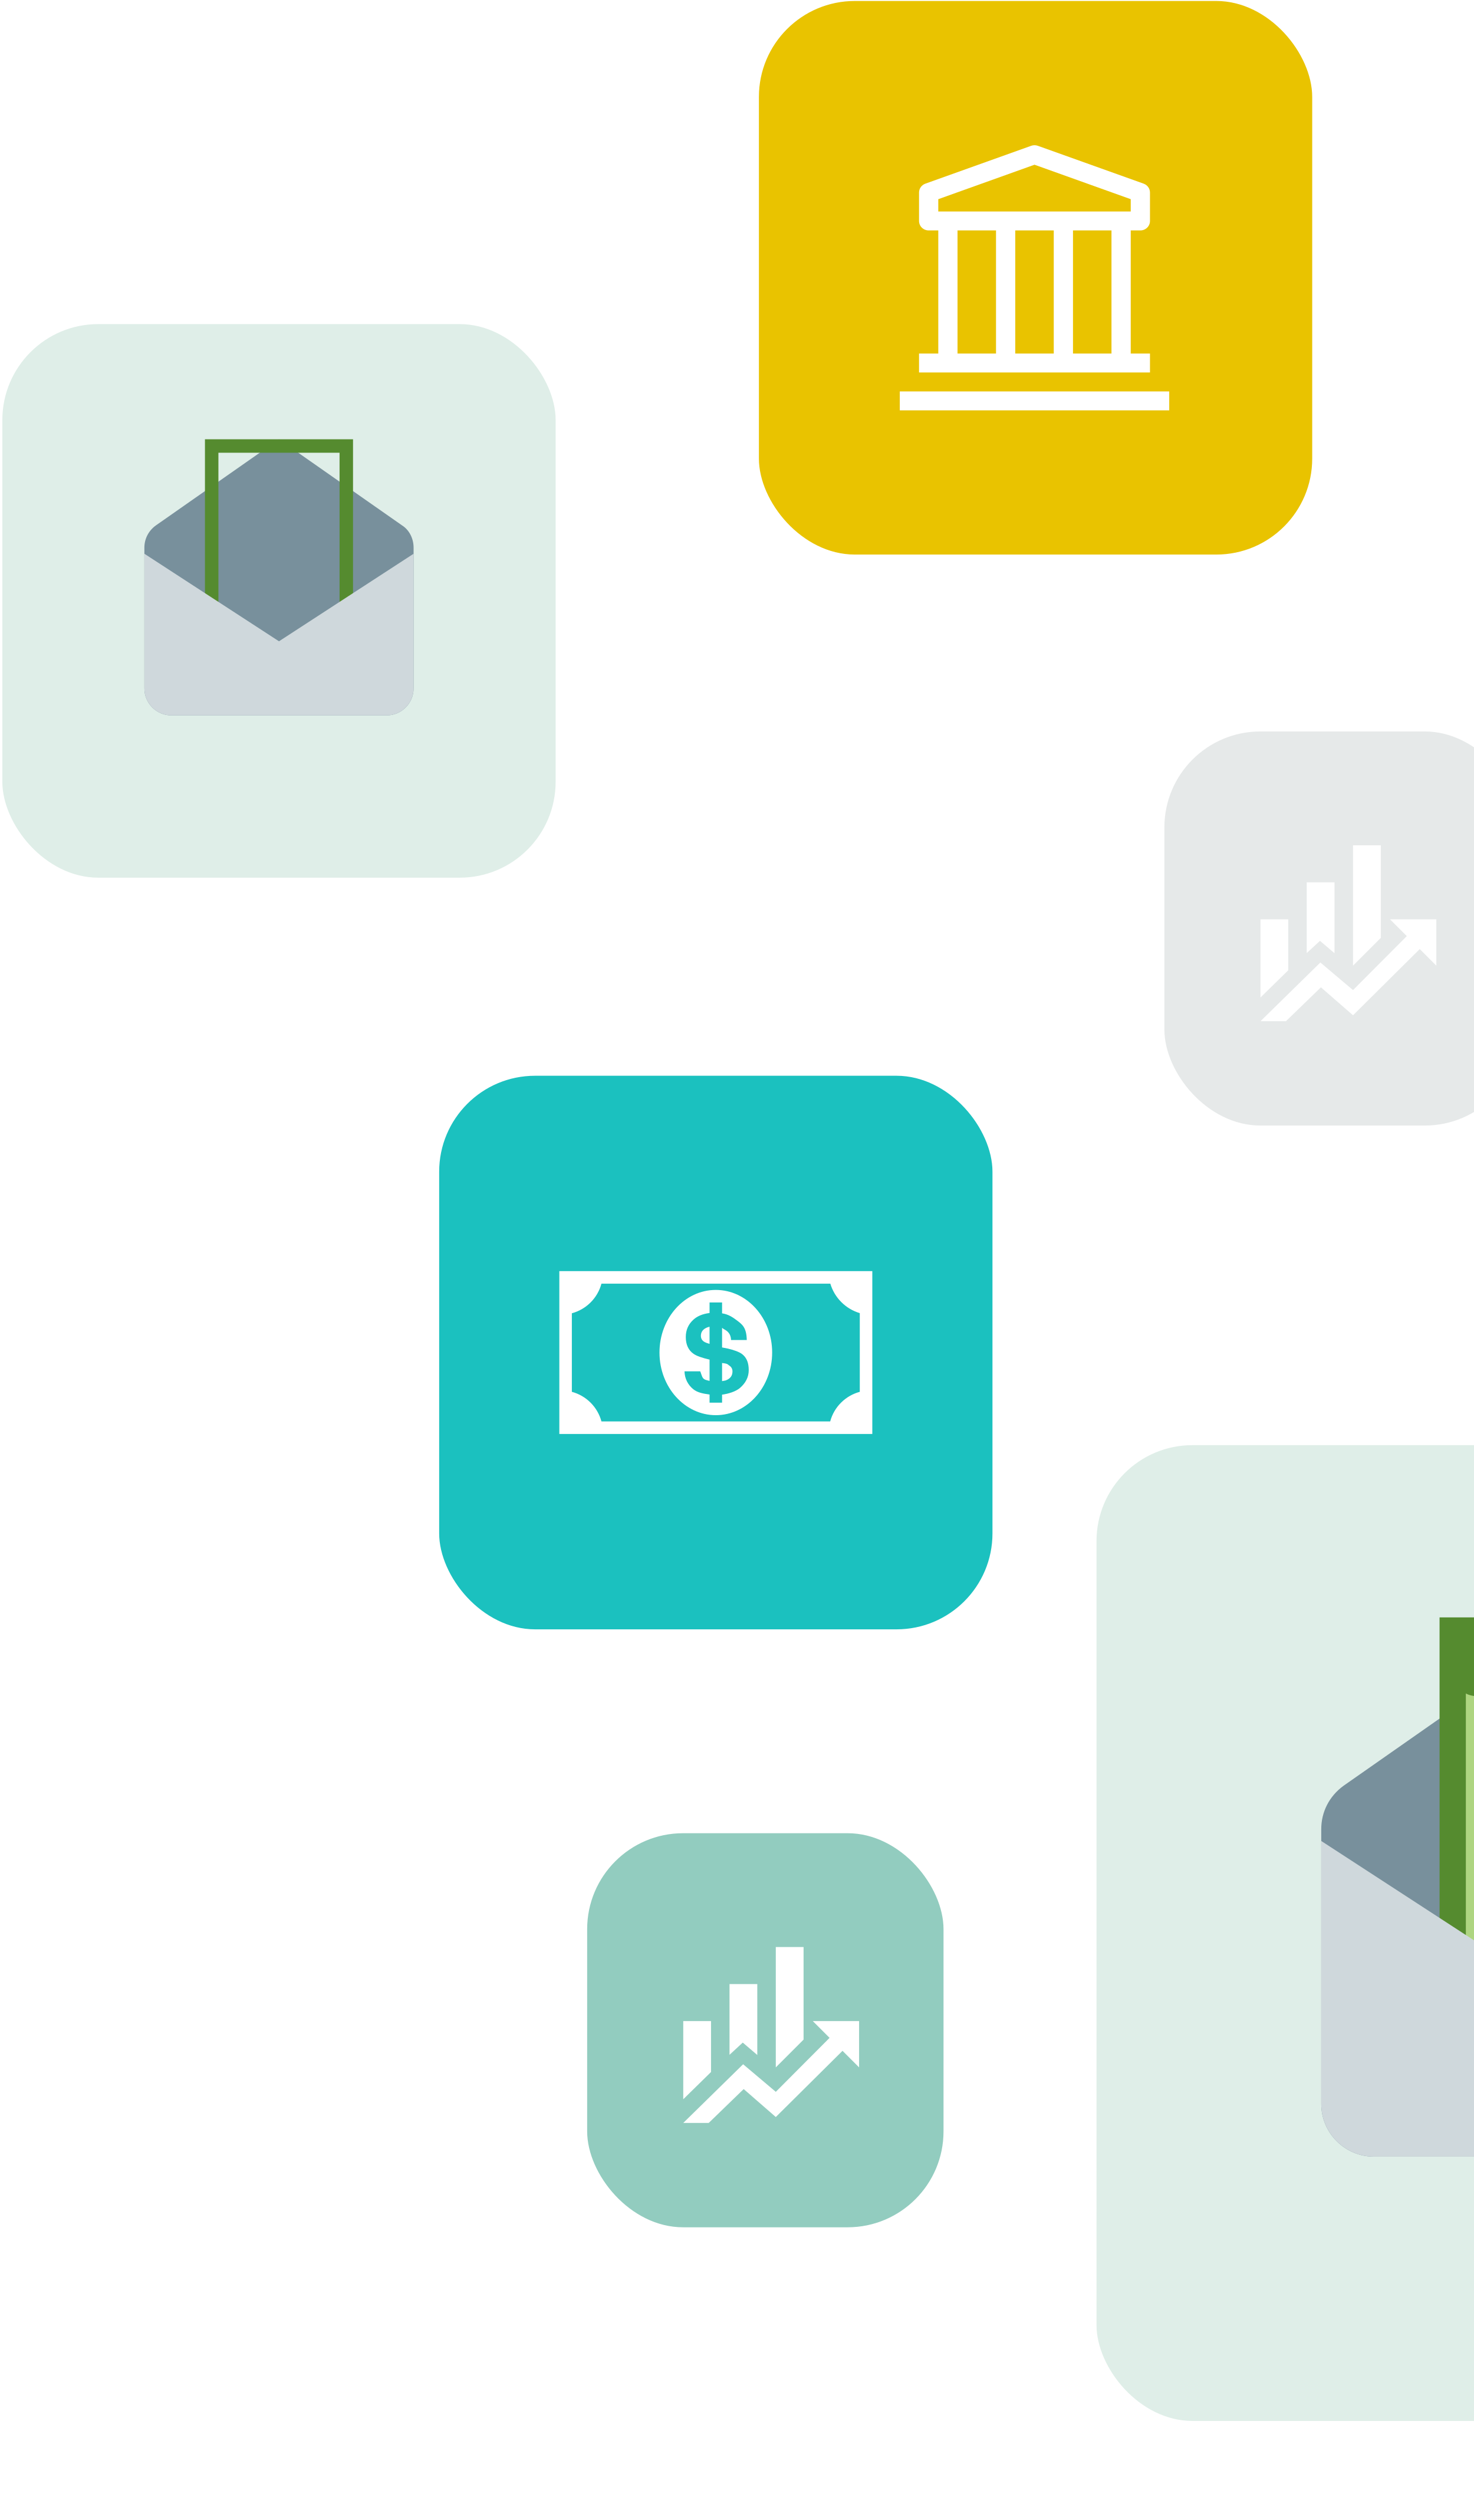 <svg width="292" height="495" viewBox="0 0 292 495" fill="none" xmlns="http://www.w3.org/2000/svg">
<rect x="150.34" y="0.194" width="109.608" height="109.608" rx="19" fill="#E9C300"/>
<path d="M178.249 77.5H231.624V81.25H178.249V77.5Z" fill="white"/>
<path d="M225.905 45.625C226.411 45.625 226.895 45.428 227.253 45.076C227.61 44.724 227.811 44.248 227.811 43.75V38.125C227.811 37.74 227.69 37.364 227.465 37.048C227.24 36.733 226.922 36.494 226.553 36.363L205.584 28.863C205.166 28.714 204.707 28.714 204.288 28.863L183.319 36.363C182.951 36.494 182.633 36.733 182.407 37.048C182.182 37.364 182.061 37.74 182.061 38.125V43.75C182.061 44.248 182.262 44.724 182.62 45.076C182.977 45.428 183.462 45.625 183.968 45.625H185.874V70H182.061V73.75H227.811V70H223.999V45.625H225.905ZM185.874 39.438L204.936 32.613L223.999 39.438V41.875H185.874V39.438ZM208.749 70H201.124V45.625H208.749V70ZM189.686 45.625H197.311V70H189.686V45.625ZM220.186 70H212.561V45.625H220.186V70Z" fill="white"/>
<g filter="url(#filter0_f_712_46512)">
<rect x="87" y="213" width="109.608" height="109.608" rx="19" fill="#1BC1BF"/>
<g clip-path="url(#clip0_712_46512)">
<path d="M164.124 251.684H110.804V283.924H172.804V251.684H164.124ZM170.324 275.58C168.918 275.958 167.637 276.699 166.608 277.728C165.579 278.757 164.838 280.038 164.46 281.444H119.148C118.769 280.038 118.028 278.757 116.999 277.728C115.97 276.699 114.689 275.958 113.284 275.58V260.028C114.689 259.649 115.97 258.908 116.999 257.879C118.028 256.85 118.769 255.569 119.148 254.164H164.488C164.901 255.544 165.65 256.8 166.669 257.818C167.688 258.837 168.944 259.586 170.324 259.999V275.58ZM144.428 270.352C144.142 270.178 144.284 270.018 143.044 269.871V273.463L143.723 273.336C144.643 273.014 145.105 272.413 145.105 271.537C145.105 271.03 144.878 270.631 144.428 270.352ZM138.846 264.49C138.846 265.042 139.098 265.458 139.599 265.73C139.791 265.838 140.115 265.958 140.562 266.089V262.69C140.224 262.763 139.902 262.896 139.609 263.08C139.101 263.418 138.846 263.889 138.846 264.49ZM141.804 255.404C135.64 255.404 130.644 260.956 130.644 267.804C130.644 274.65 135.64 280.204 141.804 280.204C147.968 280.204 152.964 274.65 152.964 267.804C152.964 260.956 147.968 255.404 141.804 255.404ZM146.583 274.815C145.741 275.534 144.284 275.974 143.044 276.14V277.724H140.564V276.112C139.269 275.936 138.197 275.74 137.355 275.076C136.817 274.651 136.381 274.112 136.078 273.497C135.776 272.883 135.613 272.209 135.604 271.524H138.689C138.789 271.524 138.985 272.517 139.278 272.868C139.582 273.229 140.013 273.271 140.564 273.423V269.201C139.055 268.853 138.003 268.477 137.419 268.073C136.376 267.36 135.855 266.242 135.855 264.725C135.855 263.34 136.365 262.189 137.386 261.273C138.164 260.572 139.226 260.142 140.564 259.975V257.884H143.044V260.041C144.284 260.226 145.122 260.801 145.896 261.375C147.06 262.24 147.88 262.844 147.936 265.324H144.828C144.77 264.084 144.147 263.548 143.375 263.156C143.258 263.08 143.147 262.994 143.044 262.899V266.797L144.162 267.012C145.351 267.293 146.451 267.667 147.044 268.135C147.967 268.864 148.324 269.917 148.324 271.293C148.326 272.707 147.674 273.88 146.583 274.815Z" fill="white"/>
</g>
</g>
<rect x="230.666" y="144.83" width="70.595" height="78.026" rx="19" fill="#002026" fill-opacity="0.1"/>
<path d="M255.202 192.114L249.702 197.504V182.031H255.202V192.114ZM264.368 188.741L261.49 186.284L258.868 188.704V174.698H264.368V188.741ZM273.535 185.698L268.035 191.198V167.364H273.535V185.698ZM278.687 185.349L275.368 182.031H284.535V191.198L281.253 187.916L268.035 201.024L261.673 195.488L254.743 202.198H249.702L261.563 190.574L268.035 196.038" fill="white"/>
<rect x="116.317" y="362.976" width="70.595" height="78.026" rx="19" fill="#92CCBF"/>
<path d="M140.853 410.26L135.353 415.65V400.176H140.853V410.26ZM150.019 406.886L147.141 404.43L144.519 406.85V392.843H150.019V406.886ZM159.186 403.843L153.686 409.343V385.51H159.186V403.843ZM164.338 403.495L161.019 400.176H170.186V409.343L166.904 406.061L153.686 419.17L147.324 413.633L140.394 420.343H135.353L147.214 408.72L153.686 414.183" fill="white"/>
<rect x="0.464" y="64.172" width="109.608" height="109.608" rx="19" fill="#DFEEE8"/>
<path d="M76.601 141.642H33.934C31.001 141.642 28.601 139.242 28.601 136.309V108.442C28.601 106.709 29.401 105.109 30.867 104.042L55.267 86.976L79.668 104.042C81.134 104.976 81.934 106.709 81.934 108.442V136.309C81.934 139.242 79.534 141.642 76.601 141.642Z" fill="#78909C"/>
<path d="M40.601 86.976V130.976H69.934V86.976H40.601ZM67.267 128.309H43.267V89.642H67.267V128.309Z" fill="#558B2F"/>
<path d="M76.601 141.642H33.934C31.001 141.642 28.601 139.242 28.601 136.309V109.642L55.267 126.975L81.934 109.642V136.309C81.934 139.242 79.534 141.642 76.601 141.642Z" fill="#CFD8DC"/>
<g filter="url(#filter1_f_712_46512)">
<rect x="217.219" y="286.138" width="193.206" height="193.206" rx="19" fill="#DFEEE8"/>
<g clip-path="url(#clip1_712_46512)">
<path d="M355.489 427.012H272.156C266.427 427.012 261.739 422.324 261.739 416.595V362.168C261.739 358.782 263.302 355.657 266.166 353.574L313.823 320.241L361.479 353.574C364.343 355.397 365.906 358.782 365.906 362.168V416.595C365.906 422.324 361.218 427.012 355.489 427.012Z" fill="#78909C"/>
<path d="M287.781 322.845H339.864V403.574H287.781V322.845Z" fill="#AED581"/>
<path d="M285.177 320.241V406.178H342.468V320.241H285.177ZM337.26 400.97H290.385V325.449H337.26V400.97Z" fill="#558B2F"/>
<path d="M292.989 322.845C297.416 322.845 300.802 323.626 300.802 328.053C300.802 332.48 297.416 335.866 292.989 335.866C288.562 335.866 287.781 332.48 287.781 328.053C287.781 323.626 288.562 322.845 292.989 322.845Z" fill="#558B2F"/>
<path d="M355.489 427.012H272.156C266.427 427.012 261.739 422.324 261.739 416.595V364.512L313.823 398.366L365.906 364.512V416.595C365.906 422.324 361.218 427.012 355.489 427.012Z" fill="#CFD8DC"/>
</g>
</g>
<defs>
<filter id="filter0_f_712_46512" x="83" y="209" width="117.607" height="117.607" filterUnits="userSpaceOnUse" color-interpolation-filters="sRGB">
<feFlood flood-opacity="0" result="BackgroundImageFix"/>
<feBlend mode="normal" in="SourceGraphic" in2="BackgroundImageFix" result="shape"/>
<feGaussianBlur stdDeviation="2" result="effect1_foregroundBlur_712_46512"/>
</filter>
<filter id="filter1_f_712_46512" x="202.219" y="271.138" width="223.207" height="223.207" filterUnits="userSpaceOnUse" color-interpolation-filters="sRGB">
<feFlood flood-opacity="0" result="BackgroundImageFix"/>
<feBlend mode="normal" in="SourceGraphic" in2="BackgroundImageFix" result="shape"/>
<feGaussianBlur stdDeviation="7.5" result="effect1_foregroundBlur_712_46512"/>
</filter>
<clipPath id="clip0_712_46512">
<rect width="62" height="62" fill="white" transform="translate(110.804 236.804)"/>
</clipPath>
<clipPath id="clip1_712_46512">
<rect width="125" height="125" fill="white" transform="translate(251.323 320.241)"/>
</clipPath>
</defs>
</svg>
